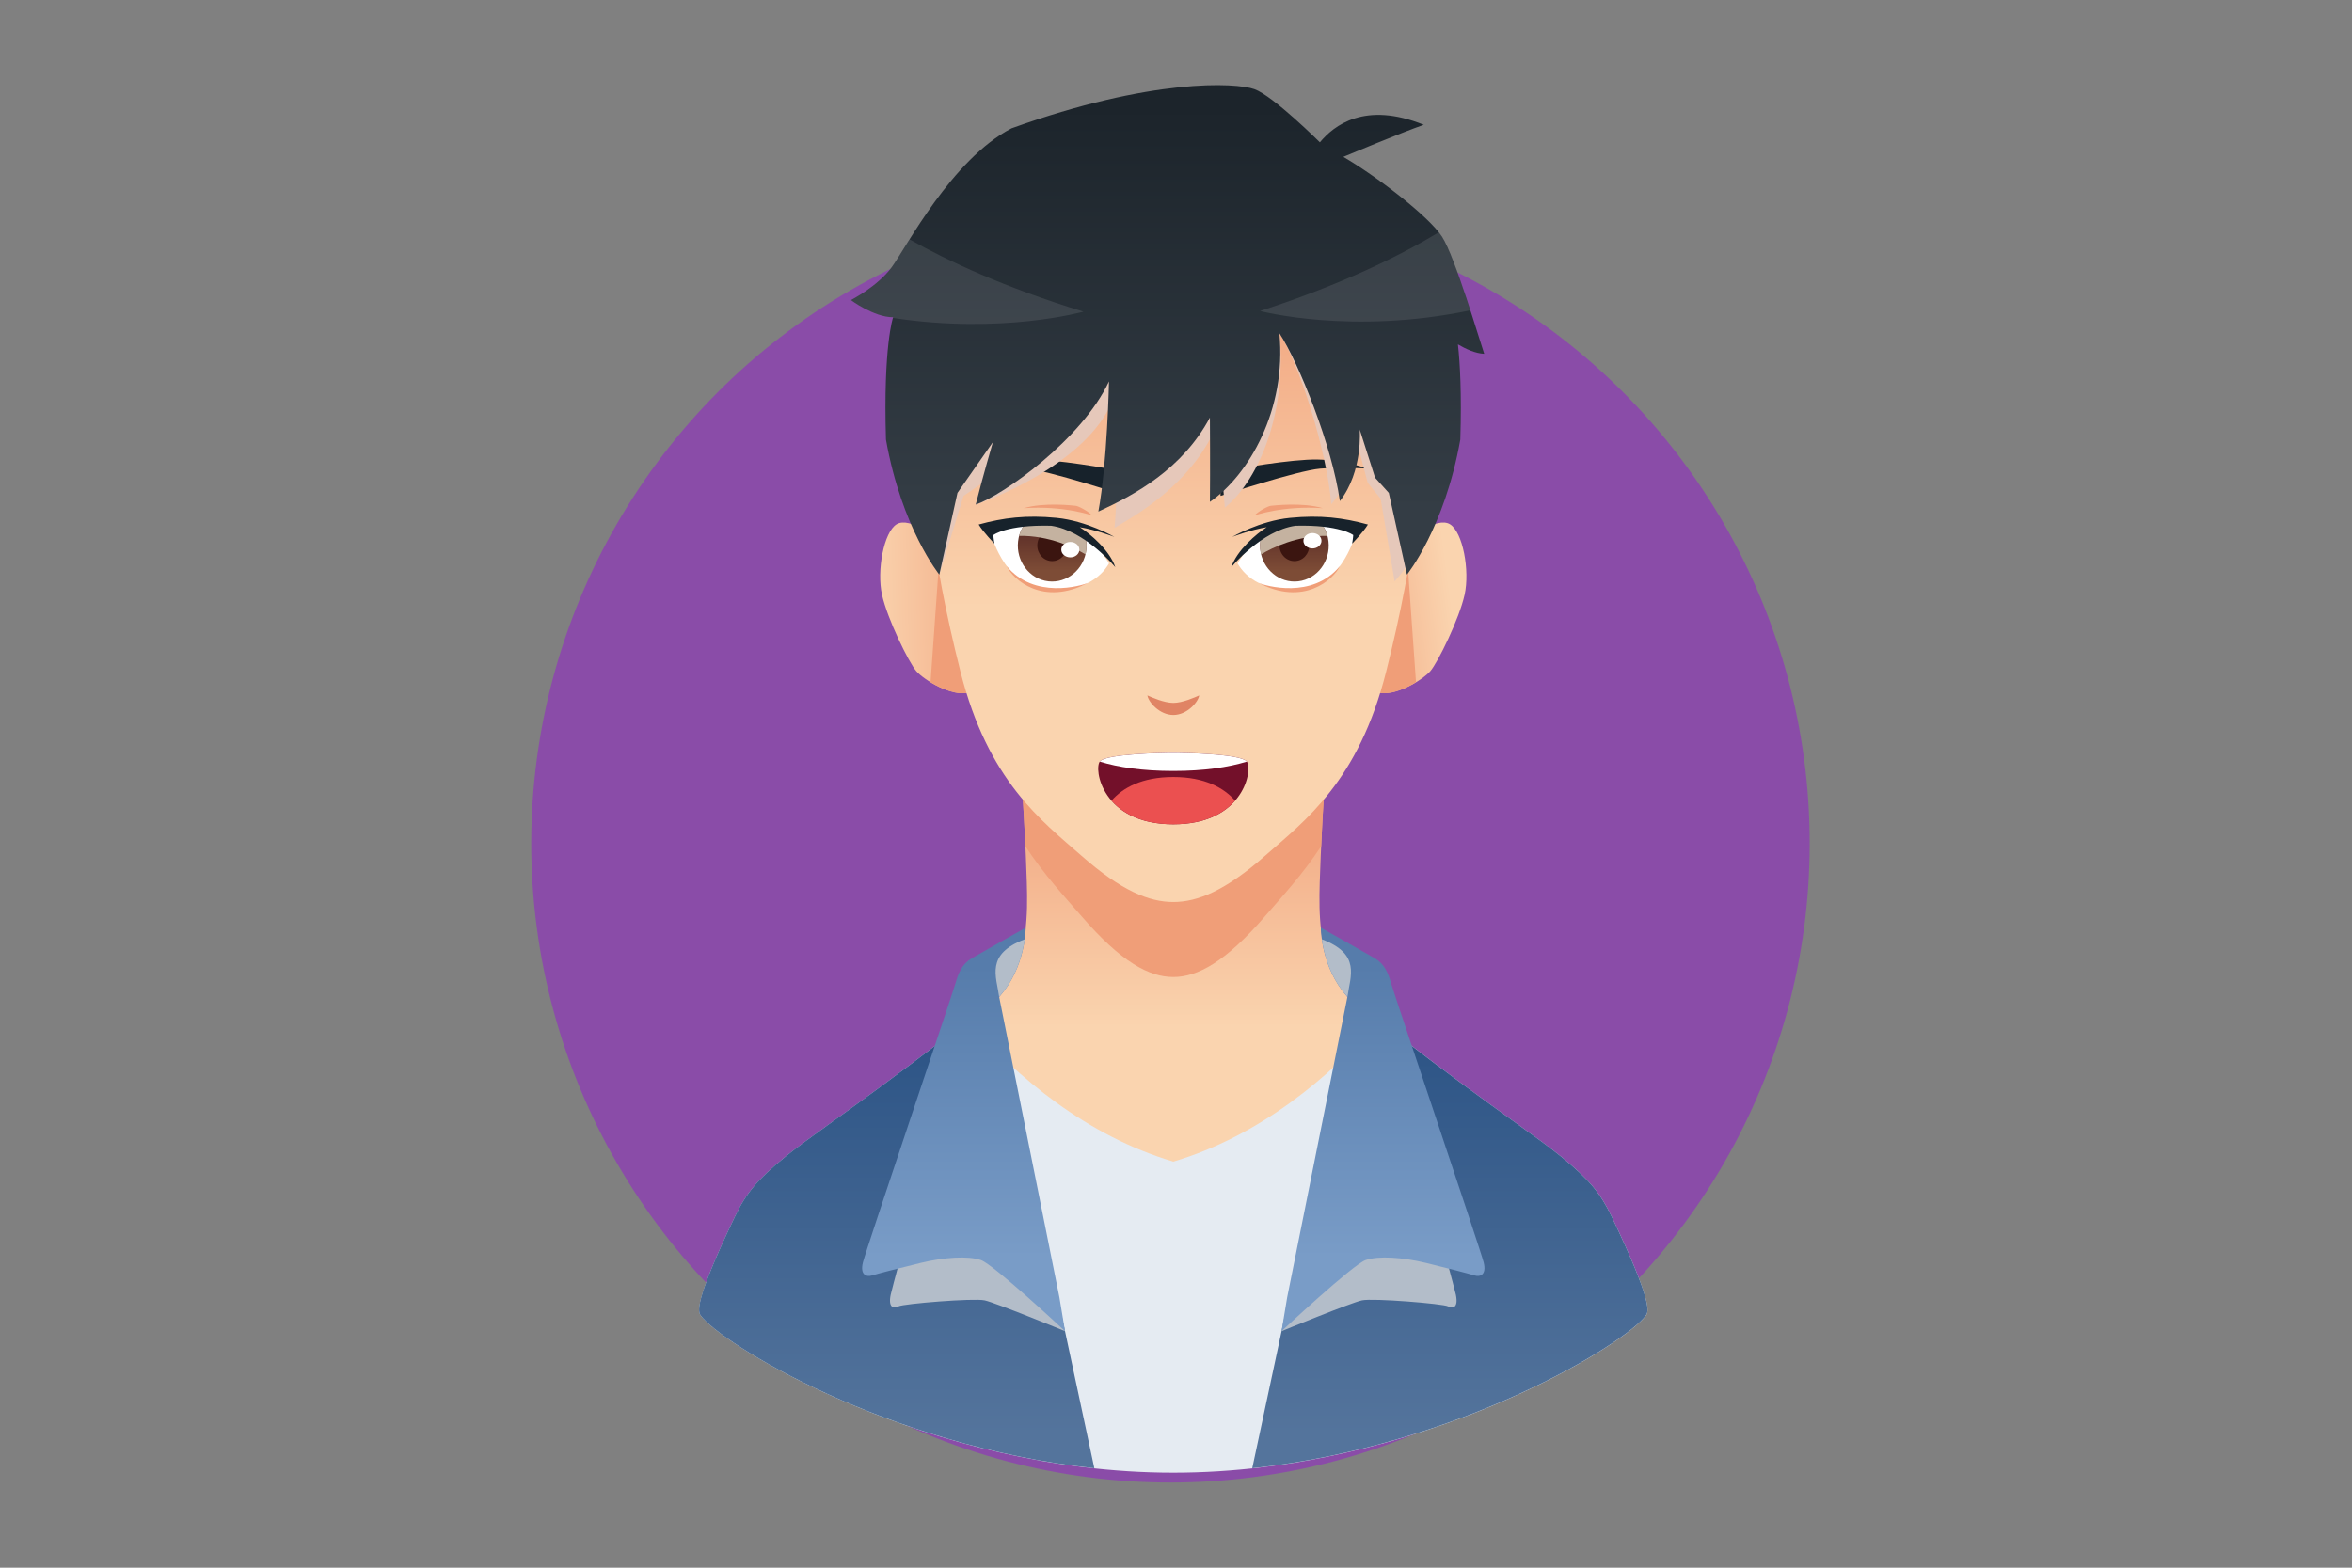 <?xml version="1.0" encoding="utf-8"?>
<!-- Generator: Adobe Illustrator 23.0.3, SVG Export Plug-In . SVG Version: 6.00 Build 0)  -->
<svg version="1.1" xmlns="http://www.w3.org/2000/svg" xmlns:xlink="http://www.w3.org/1999/xlink" x="0px" y="0px"
	 viewBox="0 0 750 500" style="enable-background:new 0 0 750 500;" xml:space="preserve">
<rect x="0" y="0" width="750" height="500" fill="#808080" stroke="none"/>
<style type="text/css">
	.st0{fill:#8A4CA8;}
	.st1{fill:url(#SVGID_1_);}
	.st2{fill:#F09E78;}
	.st3{fill:url(#SVGID_2_);}
	.st4{fill:url(#SVGID_3_);}
	.st5{fill:url(#SVGID_4_);}
	.st6{fill:#FFFFFF;}
	.st7{fill:url(#SVGID_5_);}
	.st8{fill:#3B1510;}
	.st9{fill:#C4B2A0;}
	.st10{fill:#17222B;}
	.st11{fill:url(#SVGID_6_);}
	.st12{fill:#E08464;}
	.st13{fill:#E6C8BA;}
	.st14{fill:url(#SVGID_7_);}
	.st15{fill:#E5EBF2;}
	.st16{fill:url(#SVGID_8_);}
	.st17{fill:#B3BDC9;}
	.st18{fill:url(#SVGID_9_);}
	.st19{fill:url(#SVGID_10_);}
	.st20{fill:url(#SVGID_11_);}
	.st21{fill:#73102A;}
	.st22{fill:#EB5050;}
	.st23{opacity:0.1;}
</style>
<g id="BACKGROUND">
</g>
<g id="OBJECTS">
	<circle class="st0" cx="373.23" cy="269.01" r="203.83"/>
	<g>
		<g>
			<linearGradient id="SVGID_1_" gradientUnits="userSpaceOnUse" x1="462.871" y1="192.289" x2="421.624" y2="197.798">
				<stop  offset="0" style="stop-color:#FAD4AF"/>
				<stop  offset="1" style="stop-color:#F09E78"/>
			</linearGradient>
			<path class="st1" d="M446.06,178.26c2.39-7.02,12.2-13.56,16.3-11.06c4.1,2.5,6.38,14.75,4.67,22.48
				c-1.71,7.73-8.55,21.65-10.94,24.39c-2.39,2.73-11.29,8.32-16.76,6.78L446.06,178.26z"/>
			<path class="st2" d="M448.45,173.97c-1.04,1.36-1.89,2.81-2.39,4.29l-6.73,42.58c3.53,1,8.48-0.98,12.2-3.24L448.45,173.97z"/>
			<linearGradient id="SVGID_2_" gradientUnits="userSpaceOnUse" x1="277.062" y1="194.401" x2="326.931" y2="193.14">
				<stop  offset="0" style="stop-color:#FAD4AF"/>
				<stop  offset="1" style="stop-color:#F09E78"/>
			</linearGradient>
			<path class="st3" d="M302.22,178.26c-2.39-7.02-12.2-13.56-16.3-11.06c-4.1,2.5-6.38,14.75-4.67,22.48
				c1.71,7.73,8.55,21.65,10.94,24.39c2.39,2.73,11.29,8.32,16.76,6.78L302.22,178.26z"/>
			<path class="st2" d="M299.82,173.97c1.04,1.36,1.89,2.81,2.39,4.29l6.72,42.58c-3.53,1-8.48-0.98-12.2-3.24L299.82,173.97z"/>
		</g>
		<linearGradient id="SVGID_3_" gradientUnits="userSpaceOnUse" x1="374.136" y1="327.626" x2="374.136" y2="240.332">
			<stop  offset="0" style="stop-color:#FAD4AF"/>
			<stop  offset="1" style="stop-color:#F09E78"/>
		</linearGradient>
		<path class="st4" d="M322.08,198.72c0,0,4.11,49.96,5.02,73.99c0.91,24.03,2.74,39.96-24.4,60.9
			c-27.14,20.94-42.19,30.69-50.63,37.59c-8.44,6.9-11.86,10.94-15.28,18.08c-3.42,7.14-12.28,27.02-11.17,28.55
			c6.39,8.8,70.58,49.01,148.51,49.01c77.93,0,142.13-40.21,148.51-49.01c1.11-1.53-7.76-21.41-11.18-28.55
			c-3.42-7.14-6.84-11.18-15.28-18.08c-8.44-6.9-23.49-16.65-50.62-37.59c-27.14-20.94-25.31-36.87-24.4-60.9
			c0.91-24.03,5.02-73.99,5.02-73.99H322.08z"/>
		<path class="st2" d="M403.4,292.21c5.48-6.35,11.78-13.04,17.88-22.3c1.09-24.89,4.9-71.19,4.9-71.19h-104.1
			c0,0,3.81,46.29,4.9,71.19c6.1,9.26,12.4,15.95,17.89,22.3c12.71,14.71,21.59,19.4,29.27,19.4
			C381.81,311.61,390.69,306.92,403.4,292.21z"/>
		<linearGradient id="SVGID_4_" gradientUnits="userSpaceOnUse" x1="374.136" y1="193.571" x2="374.136" y2="75.613">
			<stop  offset="0" style="stop-color:#FAD4AF"/>
			<stop  offset="1" style="stop-color:#F09E78"/>
		</linearGradient>
		<path class="st5" d="M374.13,44.32c-69.2,0-79.87,49.01-79.87,77.08c0,28.07,2.4,54.72,12,92.78
			c8.82,34.99,25.9,47.58,38.61,58.76c12.71,11.18,21.59,14.75,29.27,14.75c7.68,0,16.55-3.57,29.27-14.75
			c12.71-11.18,29.8-23.77,38.61-58.76c9.59-38.07,11.99-64.71,11.99-92.78C454.01,93.33,443.34,44.32,374.13,44.32z"/>
		<g>
			<g>
				<path class="st6" d="M412.02,166.37c-6.44,1.43-13.68,6.84-17.39,13.32c2.62,4.64,8.84,9.33,20.35,8.5
					c11.51-0.83,16.97-15.44,17.33-18.61C429.4,167.79,421.29,165.71,412.02,166.37z"/>
				<linearGradient id="SVGID_5_" gradientUnits="userSpaceOnUse" x1="412.756" y1="182.01" x2="412.756" y2="165.379">
					<stop  offset="0" style="stop-color:#7D4C36"/>
					<stop  offset="1" style="stop-color:#542624"/>
				</linearGradient>
				<path class="st7" d="M412.02,166.37c-3.28,0.73-6.77,2.5-9.9,4.91c-0.37,1.63-0.44,3.36-0.08,5.11
					c1.29,6.22,7.13,10.16,13.04,8.83c5.92-1.34,9.66-7.46,8.37-13.67c-0.4-1.92-1.27-3.59-2.41-4.99
					C418.28,166.25,415.23,166.14,412.02,166.37z"/>
				<path class="st8" d="M417.4,172.91c0.56,2.7-1.06,5.36-3.63,5.94c-2.57,0.58-5.1-1.13-5.67-3.83c-0.56-2.7,1.06-5.35,3.63-5.94
					C414.3,168.5,416.84,170.22,417.4,172.91z"/>
				<path class="st9" d="M412.02,166.37c-3.28,0.73-6.77,2.5-9.9,4.91c-0.37,1.63-0.44,3.36-0.08,5.11
					c0.03,0.14,0.09,0.27,0.13,0.41c3.58-2.14,11.51-6.04,21.11-5.89c-0.45-1.65-1.23-3.11-2.23-4.35
					C418.28,166.25,415.23,166.14,412.02,166.37z"/>
				<path class="st10" d="M392.63,180.91c0,0,9.58-11.69,20.47-13.23c14.2-0.36,18.41,2.97,18.41,2.97c0,0.71-0.34,2.73-0.34,2.73
					s3.59-3.68,5.02-6.09c-7.87-2.17-15.22-3.07-24.86-2.12c-9.63,0.95-18.42,6.07-18.42,6.07s5.94-2.29,11.03-3.09
					C400.66,170.2,394.38,175.55,392.63,180.91z"/>
				<path class="st2" d="M401.23,185.87c2.27,0.99,17.23,5.33,26.03-5.3C425.2,184.92,415.65,193.46,401.23,185.87z"/>
				<path class="st6" d="M421.39,172.47c0,1.36-1.29,2.46-2.88,2.46c-1.59,0-2.88-1.1-2.88-2.46c0-1.36,1.29-2.46,2.88-2.46
					C420.11,170.01,421.39,171.11,421.39,172.47z"/>
				<path class="st2" d="M400.02,164.4c0,0,8.98-3.21,21.8-2.32c-6.67-1.96-15.74-0.83-16.53-0.77
					C404.49,161.37,401.59,162.8,400.02,164.4z"/>
				<path class="st10" d="M389.21,158.16c0,0,24.57-8.09,31.76-8.69c7.18-0.59,15.22,0,15.22,0s-7.87-2.74-16.02-2.91
					c-8.15-0.18-26.51,3.03-27.93,3.45C390.81,150.43,388.98,154.11,389.21,158.16z"/>
			</g>
			<g>
				<path class="st6" d="M336.25,166.37c6.44,1.43,13.68,6.84,17.39,13.32c-2.62,4.64-8.84,9.33-20.35,8.5
					c-11.51-0.83-16.98-15.44-17.33-18.61C318.87,167.79,326.98,165.71,336.25,166.37z"/>
				<linearGradient id="SVGID_6_" gradientUnits="userSpaceOnUse" x1="335.515" y1="182.01" x2="335.515" y2="165.379">
					<stop  offset="0" style="stop-color:#7D4C36"/>
					<stop  offset="1" style="stop-color:#542624"/>
				</linearGradient>
				<path class="st11" d="M336.25,166.37c3.28,0.73,6.77,2.5,9.9,4.91c0.37,1.63,0.44,3.36,0.08,5.11
					c-1.29,6.22-7.13,10.16-13.04,8.83c-5.92-1.34-9.66-7.46-8.37-13.67c0.4-1.92,1.27-3.59,2.41-4.99
					C329.99,166.25,333.04,166.14,336.25,166.37z"/>
				<path class="st8" d="M330.88,172.91c-0.56,2.7,1.06,5.36,3.63,5.94c2.57,0.58,5.1-1.13,5.67-3.83c0.56-2.7-1.06-5.35-3.63-5.94
					C333.97,168.5,331.44,170.22,330.88,172.91z"/>
				<path class="st9" d="M336.25,166.37c3.28,0.73,6.77,2.5,9.9,4.91c0.37,1.63,0.44,3.36,0.08,5.11c-0.03,0.14-0.09,0.27-0.13,0.41
					c-3.58-2.14-11.5-6.04-21.11-5.89c0.45-1.65,1.23-3.11,2.23-4.35C329.99,166.25,333.04,166.14,336.25,166.37z"/>
				<path class="st10" d="M355.64,180.91c0,0-9.58-11.69-20.47-13.23c-14.2-0.36-18.41,2.97-18.41,2.97c0,0.71,0.34,2.73,0.34,2.73
					s-3.6-3.68-5.02-6.09c7.87-2.17,15.23-3.07,24.86-2.12c9.63,0.95,18.41,6.07,18.41,6.07s-5.94-2.29-11.03-3.09
					C347.61,170.2,353.89,175.55,355.64,180.91z"/>
				<path class="st2" d="M347.04,185.87c-2.27,0.99-17.23,5.33-26.03-5.3C323.07,184.92,332.62,193.46,347.04,185.87z"/>
				<path class="st6" d="M338.42,175.31c0,1.36,1.29,2.46,2.88,2.46c1.59,0,2.88-1.1,2.88-2.46c0-1.36-1.29-2.46-2.88-2.46
					C339.71,172.85,338.42,173.95,338.42,175.31z"/>
				<path class="st2" d="M348.25,164.4c0,0-8.98-3.21-21.8-2.32c6.67-1.96,15.74-0.83,16.53-0.77
					C343.78,161.37,346.69,162.8,348.25,164.4z"/>
				<path class="st10" d="M359.06,158.16c0,0-24.57-8.09-31.76-8.69c-7.18-0.59-15.22,0-15.22,0s7.87-2.74,16.02-2.91
					c8.15-0.18,26.51,3.03,27.93,3.45C357.46,150.43,359.29,154.11,359.06,158.16z"/>
			</g>
		</g>
		<path class="st12" d="M374.14,228.04c4.42,0,7.95-4.16,8.26-6.24c-1.37,0.61-5.33,2.38-8.26,2.38c-2.93,0-6.9-1.77-8.26-2.38
			C366.18,223.88,369.72,228.04,374.14,228.04z"/>
		<path class="st13" d="M374.13,44.32c-69.2,0-79.87,49.01-79.87,77.08c0,19.82,1.2,38.94,5.28,61.87l7.71-25.11l10.6-7.22
			c-2.2,1.73-5.47,5.02-6.71,9.99c8.66-2.93,37.05-14.95,44.05-34.24c0,0,1.72,26.12,0.21,41.67c11.14-6.41,25.51-16.03,32.84-33.2
			c0,0,1.6,17.05,2.33,26.78c11.53-9.57,19.77-31.25,17.42-55.64c6.09,9.16,15.08,37.17,16.53,54.52
			c7.93-9.09,7.49-22.46,7.49-22.46l4.12,15.62l4.13,5.09l4.45,26.35c0,0,1.94-2.06,4.69-5.94c3.56-21.26,4.63-39.35,4.63-58.07
			C454.01,93.33,443.34,44.32,374.13,44.32z"/>
		<linearGradient id="SVGID_7_" gradientUnits="userSpaceOnUse" x1="372.315" y1="34.051" x2="372.315" y2="162.61">
			<stop  offset="0" style="stop-color:#1C242B"/>
			<stop  offset="1" style="stop-color:#343D45"/>
		</linearGradient>
		<path class="st14" d="M473.28,112.84c-1.48-4.28-9.24-30.81-13.46-37.36c-4.22-6.54-21.21-19.51-31.47-25.45
			c0,0,19.04-7.97,25.66-10.23c-18.81-7.61-28.68,0.24-33.13,5.59c0,0-14.88-14.81-20.87-16.95c-5.99-2.14-32.84-3.57-77.48,12.49
			c-19.15,9.99-33.63,38.13-38.19,44.31c-4.56,6.19-13,10.47-13,10.47s7.3,5.47,13.45,5.47c0,0-3.19,9.04-2.28,39.02
			c5.02,28.31,17.02,43.08,17.02,43.08l5.78-26.07l11.29-16.18c0,0-3.53,12.13-5.47,19.91c8.66-2.93,33.86-20.74,42.5-39.3
			c0,0-0.54,26.17-3.39,41.52c11.65-5.34,26.8-13.56,35.57-29.98c0,0,0.11,17.13,0,26.89c12.32-8.45,24.51-29.38,22.16-53.77
			c6.09,9.16,16.95,36.28,19.27,53.53c7.46-9.52,6.34-22.84,6.34-22.84l4.9,15.37l4.38,4.85l5.78,26.07c0,0,12-14.77,17.02-43.08
			c0.45-14.69-0.09-24.33-0.76-30.37C467.32,111.26,470.43,112.72,473.28,112.84z"/>
		<g>
			<path class="st15" d="M513.92,388.01c-3.63-7.57-7.22-11.84-16.03-19.05c-3.73-3.05-8.58-6.54-15.29-11.37
				c-8.47-6.09-20.06-14.44-35.39-26.27c-2.67-2.06-4.99-4.06-7.11-6.03c-16.32,18.52-38.42,36.99-65.95,45.2
				c-27.54-8.2-49.63-26.68-65.95-45.2c-2.12,1.97-4.44,3.97-7.11,6.03c-15.31,11.81-26.89,20.15-35.35,26.24
				c-6.74,4.85-11.6,8.35-15.33,11.4c-8.81,7.21-12.41,11.48-16.04,19.05c-13.44,28.04-11.67,30.5-10.91,31.55
				c7.2,9.92,73.14,50.14,150.7,50.14c77.57,0,143.5-40.22,150.69-50.14C525.59,418.51,527.36,416.06,513.92,388.01z"/>
			<g>
				<linearGradient id="SVGID_8_" gradientUnits="userSpaceOnUse" x1="285.94" y1="457.485" x2="285.94" y2="325.853">
					<stop  offset="0" style="stop-color:#54749C"/>
					<stop  offset="1" style="stop-color:#2B5385"/>
				</linearGradient>
				<path class="st16" d="M265.72,357.55c-6.74,4.85-11.6,8.35-15.33,11.4c-8.81,7.21-12.41,11.48-16.04,19.05
					c-13.44,28.04-11.67,30.5-10.91,31.55c6.41,8.83,59.32,41.61,125.52,48.74l-11.25-52.6l-29.52-90.4
					c-2.12,1.97-4.44,3.97-7.11,6.03C285.77,343.12,274.18,351.46,265.72,357.55z"/>
				<path class="st17" d="M286.53,416.64c1.48-0.81,23.92-2.67,27.46-1.9c3.54,0.77,25.61,9.82,25.61,9.82l-1.9-8.87l-29.52-90.4
					c-0.14,0.13-0.29,0.25-0.43,0.39c-5.62,20.65-22.97,83.6-23.73,87.24C283.14,417.18,285.06,417.45,286.53,416.64z"/>
				<linearGradient id="SVGID_9_" gradientUnits="userSpaceOnUse" x1="307.257" y1="400.899" x2="307.257" y2="308.378">
					<stop  offset="0" style="stop-color:#799CC7"/>
					<stop  offset="1" style="stop-color:#567CAB"/>
				</linearGradient>
				<path class="st18" d="M327.07,295.88c0,0,0.07,12.6-8.46,22.06l19.21,95.85l1.79,10.77c0,0-22.71-21.24-26.81-22.67
					c-4.1-1.42-11.8-0.89-19.16,0.89c-7.35,1.78-13.85,3.48-15.56,4.01c-1.71,0.54-3.93-0.09-2.91-4.19
					c1.03-4.1,28.56-85.65,29.5-88.94c0.94-3.3,2.05-6.16,5.22-8.03C313.05,303.76,327.07,295.88,327.07,295.88z"/>
				<path class="st17" d="M326.76,299.58c-12.58,4.75-9.04,11.8-8.15,18.36C324.27,311.66,326.14,304.02,326.76,299.58z"/>
			</g>
			<g>
				<linearGradient id="SVGID_10_" gradientUnits="userSpaceOnUse" x1="462.327" y1="457.485" x2="462.327" y2="325.853">
					<stop  offset="0" style="stop-color:#54749C"/>
					<stop  offset="1" style="stop-color:#2B5385"/>
				</linearGradient>
				<path class="st19" d="M482.55,357.55c6.74,4.85,11.6,8.35,15.33,11.4c8.81,7.21,12.41,11.48,16.04,19.05
					c13.44,28.04,11.67,30.5,10.91,31.55c-6.4,8.83-59.31,41.61-125.52,48.74l11.25-52.6l29.52-90.4c2.12,1.97,4.44,3.97,7.11,6.03
					C462.5,343.12,474.09,351.46,482.55,357.55z"/>
				<path class="st17" d="M461.73,416.64c-1.48-0.81-23.92-2.67-27.45-1.9c-3.54,0.77-25.61,9.82-25.62,9.82l1.9-8.87l29.52-90.4
					c0.14,0.13,0.29,0.25,0.43,0.39c5.62,20.65,22.97,83.6,23.73,87.24C465.13,417.18,463.21,417.45,461.73,416.64z"/>
				<linearGradient id="SVGID_11_" gradientUnits="userSpaceOnUse" x1="441.012" y1="400.899" x2="441.012" y2="308.378">
					<stop  offset="0" style="stop-color:#799CC7"/>
					<stop  offset="1" style="stop-color:#567CAB"/>
				</linearGradient>
				<path class="st20" d="M421.19,295.88c0,0-0.07,12.6,8.47,22.06l-19.21,95.85l-1.79,10.77c0,0,22.71-21.24,26.81-22.67
					c4.11-1.42,11.8-0.89,19.16,0.89c7.35,1.78,13.85,3.48,15.56,4.01c1.71,0.54,3.93-0.09,2.91-4.19
					c-1.03-4.1-28.56-85.65-29.5-88.94c-0.94-3.3-2.05-6.16-5.22-8.03C435.22,303.76,421.19,295.88,421.19,295.88z"/>
				<path class="st17" d="M421.51,299.58c12.58,4.75,9.04,11.8,8.15,18.36C423.99,311.66,422.13,304.02,421.51,299.58z"/>
			</g>
		</g>
		<g>
			<path class="st21" d="M374.14,262.9c22.7,0,25.49-17.79,23.36-20.11c-2.13-2.32-19.46-2.71-23.36-2.71
				c-3.9,0-21.23,0.39-23.36,2.71C348.65,245.12,351.44,262.9,374.14,262.9z"/>
			<path class="st6" d="M374.14,245.89c9.91,0,17.56-1.18,23.43-2.97c-0.03-0.03-0.04-0.09-0.07-0.12
				c-2.13-2.32-19.46-2.71-23.36-2.71c-3.9,0-21.23,0.39-23.36,2.71c-0.03,0.03-0.04,0.09-0.07,0.12
				C356.57,244.71,364.23,245.89,374.14,245.89z"/>
			<path class="st22" d="M374.14,247.82c-10.02,0-16.15,3.47-19.7,7.54c3.55,4.07,9.68,7.54,19.7,7.54c10.02,0,16.15-3.47,19.7-7.54
				C390.29,251.29,384.16,247.82,374.14,247.82z"/>
		</g>
		<g class="st23">
			<path class="st6" d="M290.03,76.35c-2.53,4.02-4.46,7.24-5.68,8.9c-4.56,6.19-13,10.47-13,10.47s7.3,5.47,13.45,5.47
				c0,0-0.02,0.07-0.06,0.2c34.85,5.32,60.75-1.99,60.75-1.99C320.42,91.72,302.37,83.31,290.03,76.35z"/>
			<path class="st6" d="M459.82,75.48c-0.28-0.43-0.62-0.9-1.01-1.38c-12.24,7.37-30.74,16.57-57.01,25.09
				c0,0,29.19,7.72,67.07-0.21C465.95,89.94,462.29,79.3,459.82,75.48z"/>
		</g>
	</g>
</g>
</svg>
